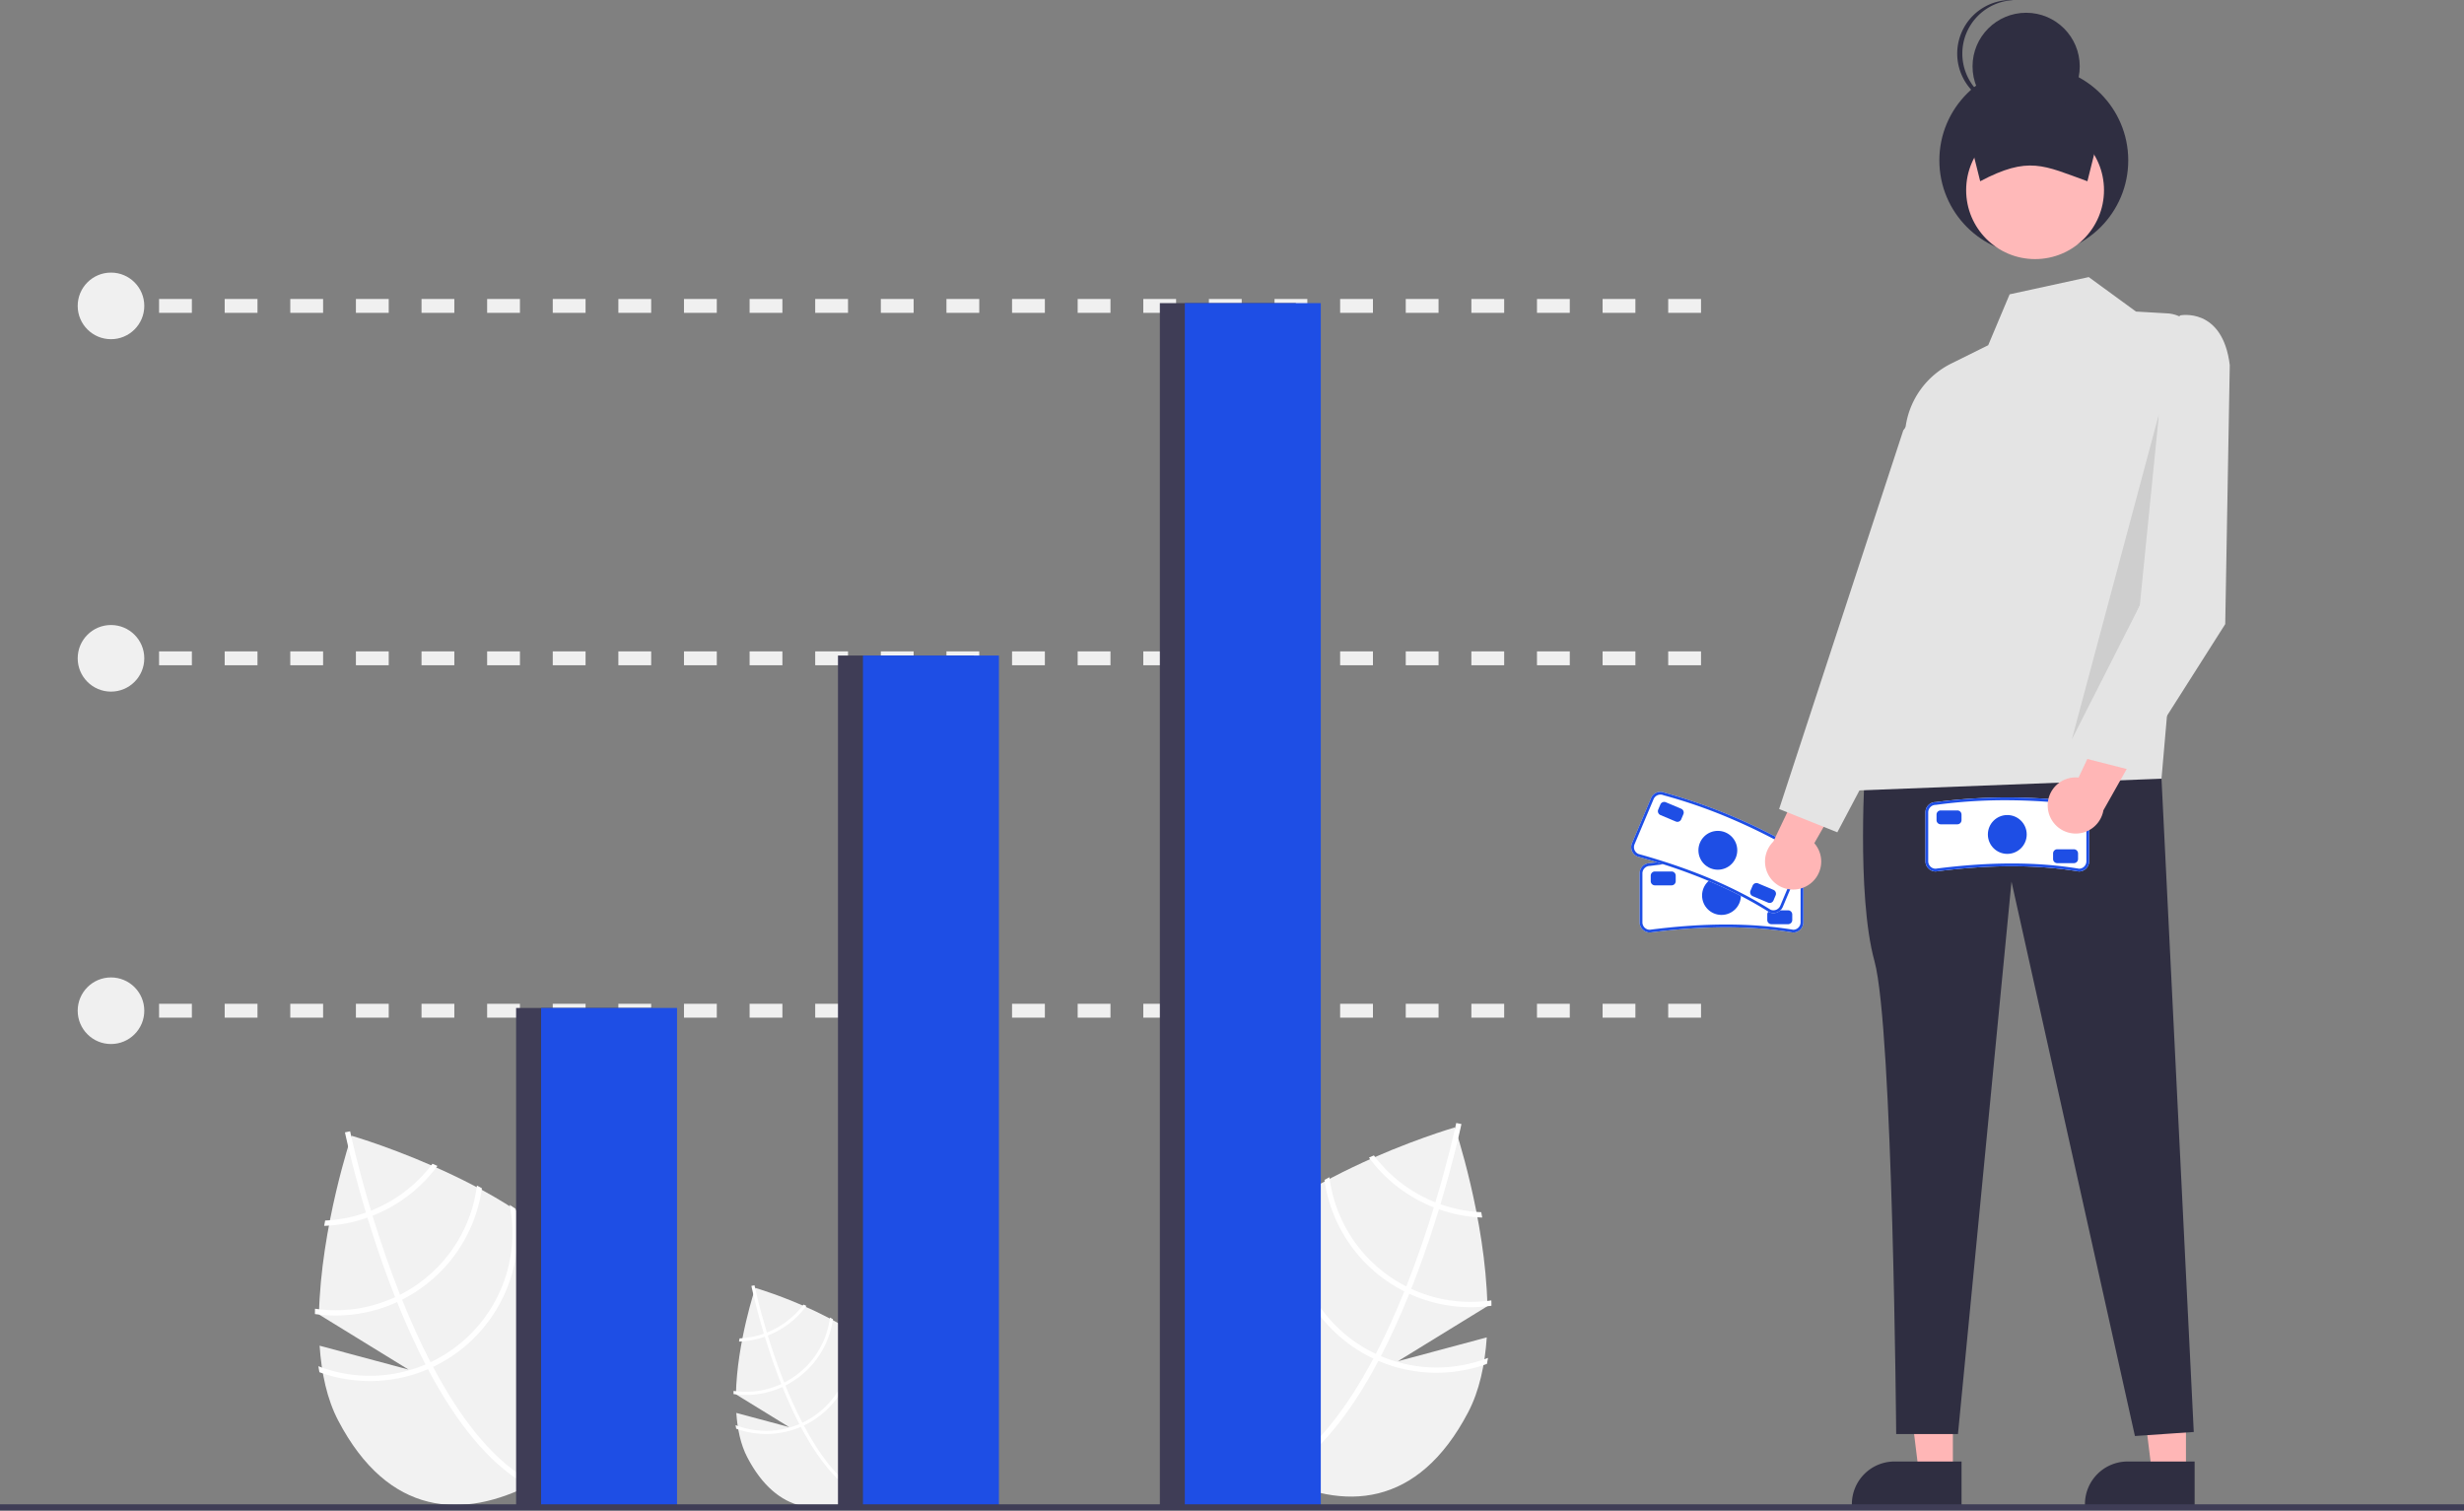 <svg id="fd248547-be2e-443b-b00c-df04d3eaadca" data-name="Layer 1" xmlns="http://www.w3.org/2000/svg" width="888" height="544.357" viewBox="0 0 888 544.357"><rect x="0" y="0" width="888" height="544.357" fill="#808080" stroke="none"/><path d="M691.817,659.775l-32.031,8.592,32.263-19.84c-.694-31.628-11.733-64.424-11.733-64.424s-68.95,19.975-87.046,54.564-3.852,57.425,21.514,70.695c25.365,13.27,52.247,11.951,70.343-22.639C689.154,679.026,691.147,669.669,691.817,659.775Z" transform="translate(-156 -177.821)" fill="#f2f2f2"/><path d="M653.662,666.536l-.892,1.705c-10.47,19.765-21.902,33.479-34.156,40.936-.177.112-.357.211-.534.323l-.5-.831-.471-.805c13.427-7.951,24.696-23.224,33.832-40.461.3-.553.604-1.114.892-1.684,3.803-7.331,7.228-14.967,10.273-22.534.241-.584.478-1.18.714-1.776,3.967-10.008,7.275-19.824,9.926-28.467.19-.61.372-1.225.549-1.831,4.427-14.648,6.883-25.651,7.41-28.096.069-.297.102-.463.111-.501l.921.192.013-.004.93.196c-.009.038-.117.594-.349,1.613-.845,3.815-3.246,14.116-7.203,27.29-.181.593-.363,1.208-.553,1.818-2.144,7.016-4.707,14.771-7.699,22.752q-1.123,3.009-2.281,5.902c-.228.601-.465,1.197-.706,1.781Q658.952,656.323,653.662,666.536Z" transform="translate(-156 -177.821)" fill="#fff"/><path d="M675.128,611.801c-.605-.22-1.219-.444-1.832-.69a52.552,52.552,0,0,1-4.888-2.246,51.119,51.119,0,0,1-17.268-14.667c-.589.262-1.177.524-1.778.79a53.011,53.011,0,0,0,18.163,15.566,54.372,54.372,0,0,0,5.222,2.388c.605.241,1.219.465,1.828.677a52.565,52.565,0,0,0,15.595,2.966q-.18-.981-.348-1.924A50.943,50.943,0,0,1,675.128,611.801Z" transform="translate(-156 -177.821)" fill="#fff"/><path d="M664.594,642.272q-.9-.406-1.774-.863c-.182-.084-.367-.181-.545-.274a51.39,51.39,0,0,1-27.161-39.076c-.598.321-1.196.643-1.79.977a53.298,53.298,0,0,0,28.068,39.787c.236.124.473.247.713.362.595.301,1.186.588,1.782.868a53.016,53.016,0,0,0,29.618,4.315c-.01-.639-.019-1.279-.037-1.922A51.037,51.037,0,0,1,664.594,642.272Z" transform="translate(-156 -177.821)" fill="#fff"/><path d="M653.662,666.536c-.617-.258-1.226-.534-1.83-.818-.646-.306-1.288-.62-1.921-.951a51.529,51.529,0,0,1-26.586-55.75c-.738.485-1.471.962-2.191,1.455a53.416,53.416,0,0,0,27.894,55.983c.633.331,1.27.654,1.913.947.608.297,1.217.572,1.83.839a53.259,53.259,0,0,0,39.098,1.093c.149-.717.269-1.439.393-2.17A51.362,51.362,0,0,1,653.662,666.536Z" transform="translate(-156 -177.821)" fill="#fff"/><path d="M271.183,662.775l32.031,8.592L270.952,651.528c.694-31.628,11.733-64.424,11.733-64.424s68.95,19.975,87.046,54.564,3.852,57.425-21.514,70.695c-25.365,13.27-52.247,11.951-70.343-22.639C273.846,682.026,271.853,672.669,271.183,662.775Z" transform="translate(-156 -177.821)" fill="#f2f2f2"/><path d="M309.338,669.536l.892,1.705c10.47,19.765,21.902,33.479,34.156,40.936.177.112.357.211.534.323l.5-.831.471-.805c-13.427-7.951-24.696-23.224-33.832-40.461-.3-.553-.604-1.114-.892-1.684-3.803-7.331-7.228-14.967-10.273-22.534-.241-.584-.478-1.18-.714-1.776-3.967-10.008-7.275-19.824-9.926-28.467-.19-.61-.372-1.225-.549-1.831-4.427-14.648-6.883-25.651-7.41-28.096-.069-.297-.102-.463-.111-.501l-.921.192-.013-.004-.93.196c.009.038.117.594.349,1.613.845,3.815,3.246,14.116,7.203,27.29.181.593.363,1.208.553,1.818,2.144,7.016,4.707,14.771,7.699,22.752q1.123,3.009,2.281,5.902c.228.601.465,1.197.706,1.781Q304.048,659.323,309.338,669.536Z" transform="translate(-156 -177.821)" fill="#fff"/><path d="M273.179,617.661q-.168.943-.348,1.924a52.565,52.565,0,0,0,15.595-2.966c.61-.211,1.223-.436,1.828-.677a54.372,54.372,0,0,0,5.222-2.388,53.011,53.011,0,0,0,18.163-15.566c-.601-.266-1.19-.528-1.778-.79a51.119,51.119,0,0,1-17.268,14.667,52.552,52.552,0,0,1-4.888,2.246c-.613.246-1.227.47-1.832.69A50.943,50.943,0,0,1,273.179,617.661Z" transform="translate(-156 -177.821)" fill="#fff"/><path d="M269.531,649.445c-.018.644-.028,1.283-.037,1.922a53.016,53.016,0,0,0,29.618-4.315c.596-.279,1.187-.567,1.782-.868.241-.115.477-.239.713-.362a53.298,53.298,0,0,0,28.068-39.787c-.594-.334-1.192-.656-1.79-.977a51.39,51.39,0,0,1-27.161,39.076c-.177.093-.363.19-.545.274q-.874.457-1.774.863A51.037,51.037,0,0,1,269.531,649.445Z" transform="translate(-156 -177.821)" fill="#fff"/><path d="M270.738,670.164c.124.731.244,1.453.393,2.17a53.259,53.259,0,0,0,39.098-1.093c.613-.267,1.221-.542,1.83-.839.642-.293,1.28-.616,1.913-.947a53.416,53.416,0,0,0,27.894-55.983c-.721-.494-1.454-.97-2.191-1.455a51.529,51.529,0,0,1-26.586,55.75c-.633.331-1.275.645-1.921.951-.604.284-1.213.559-1.83.818A51.362,51.362,0,0,1,270.738,670.164Z" transform="translate(-156 -177.821)" fill="#fff"/><path d="M421.356,686.995l19.069,5.115-19.207-11.811c.413-18.829,6.985-38.353,6.985-38.353s41.048,11.892,51.821,32.483,2.293,34.186-12.808,42.087c-15.101,7.9-31.104,7.115-41.877-13.477C422.941,698.456,421.755,692.885,421.356,686.995Z" transform="translate(-156 -177.821)" fill="#f2f2f2"/><path d="M444.07,691.02l.531,1.015c6.233,11.767,13.039,19.931,20.334,24.371.105.067.213.125.318.192l.298-.495.28-.479c-7.993-4.734-14.702-13.826-20.141-24.087-.179-.329-.36-.663-.531-1.002-2.264-4.364-4.303-8.91-6.116-13.415-.143-.347-.284-.702-.425-1.058-2.362-5.958-4.331-11.802-5.909-16.947-.113-.363-.221-.729-.327-1.09-2.636-8.72-4.098-15.271-4.411-16.726-.041-.177-.061-.275-.066-.298l-.548.114-.008-.002-.553.117c.005.023.07.354.208.96.503,2.271,1.932,8.404,4.288,16.246.108.353.216.719.329,1.082,1.276,4.177,2.802,8.793,4.584,13.545q.668,1.791,1.358,3.514c.136.358.277.713.42,1.06Q440.921,684.94,444.07,691.02Z" transform="translate(-156 -177.821)" fill="#fff"/><path d="M422.544,660.138q-.1.561-.207,1.145a31.294,31.294,0,0,0,9.284-1.766c.363-.126.728-.259,1.088-.403a32.37,32.37,0,0,0,3.109-1.422,31.559,31.559,0,0,0,10.813-9.267c-.358-.158-.708-.314-1.059-.47a30.432,30.432,0,0,1-10.28,8.732,31.287,31.287,0,0,1-2.91,1.337c-.365.146-.73.28-1.091.411A30.327,30.327,0,0,1,422.544,660.138Z" transform="translate(-156 -177.821)" fill="#fff"/><path d="M420.373,679.06c-.011.383-.016.764-.022,1.144a31.562,31.562,0,0,0,17.633-2.569c.355-.166.707-.338,1.061-.517.143-.069.284-.142.425-.216a31.73,31.73,0,0,0,16.709-23.686c-.354-.199-.71-.39-1.066-.582a30.594,30.594,0,0,1-16.169,23.263c-.106.055-.216.113-.324.163q-.52.272-1.056.514A30.383,30.383,0,0,1,420.373,679.06Z" transform="translate(-156 -177.821)" fill="#fff"/><path d="M421.091,691.394c.074.435.145.865.234,1.292a31.707,31.707,0,0,0,23.276-.651c.365-.159.727-.323,1.089-.499.382-.174.762-.367,1.139-.564a31.8,31.8,0,0,0,16.606-33.328c-.429-.294-.865-.578-1.304-.866a30.676,30.676,0,0,1-15.827,33.19c-.377.197-.759.384-1.144.566-.36.169-.722.333-1.089.487A30.577,30.577,0,0,1,421.091,691.394Z" transform="translate(-156 -177.821)" fill="#fff"/><path d="M802.236,513.878l-.082-.007c-15.167-2.504-32.015-2.503-51.508.003h-.008a3.686,3.686,0,0,1-3.729-3.669V492.552a3.678,3.678,0,0,1,3.673-3.673,199.874,199.874,0,0,1,51.715.004h.007a3.659,3.659,0,0,1,3.605,3.669v17.653A3.678,3.678,0,0,1,802.236,513.878Z" transform="translate(-156 -177.821)" fill="#fff"/><path d="M802.236,513.878l-.082-.007c-15.167-2.504-32.015-2.503-51.508.003h-.008a3.686,3.686,0,0,1-3.729-3.669V492.552a3.678,3.678,0,0,1,3.673-3.673,199.874,199.874,0,0,1,51.715.004h.007a3.659,3.659,0,0,1,3.605,3.669v17.653A3.678,3.678,0,0,1,802.236,513.878Zm-26.482-25.675a184.5,184.5,0,0,0-25.103,1.67,2.699,2.699,0,0,0-2.741,2.678v17.653a2.676,2.676,0,0,0,2.673,2.673c19.51-2.513,36.439-2.513,51.693-0a2.676,2.676,0,0,0,2.634-2.673V492.552a2.676,2.676,0,0,0-2.673-2.673A215.528,215.528,0,0,0,775.754,488.203Z" transform="translate(-156 -177.821)" fill="#1e4ee5"/><circle cx="620.409" cy="322.714" r="7" fill="#1e4ee5"/><path d="M758.409,496.878h-6a1.502,1.502,0,0,1-1.5-1.5v-2a1.502,1.502,0,0,1,1.5-1.5h6a1.502,1.502,0,0,1,1.5,1.5v2A1.502,1.502,0,0,1,758.409,496.878Z" transform="translate(-156 -177.821)" fill="#1e4ee5"/><path d="M800.409,510.878h-6a1.502,1.502,0,0,1-1.5-1.5v-2a1.502,1.502,0,0,1,1.5-1.5h6a1.502,1.502,0,0,1,1.5,1.5v2A1.502,1.502,0,0,1,800.409,510.878Z" transform="translate(-156 -177.821)" fill="#1e4ee5"/><path d="M793.699,506.577l-.072-.038c-12.999-8.205-28.522-14.757-47.455-20.028l-.007-.003a3.686,3.686,0,0,1-2.009-4.831l6.865-16.264a3.678,3.678,0,0,1,4.813-1.956,199.874,199.874,0,0,1,47.643,20.115l.006.003a3.659,3.659,0,0,1,1.894,4.783l-6.865,16.264A3.678,3.678,0,0,1,793.699,506.577Z" transform="translate(-156 -177.821)" fill="#fff"/><path d="M793.699,506.577l-.072-.038c-12.999-8.205-28.522-14.757-47.455-20.028l-.007-.003a3.686,3.686,0,0,1-2.009-4.831l6.865-16.264a3.678,3.678,0,0,1,4.813-1.956,199.874,199.874,0,0,1,47.643,20.115l.006.003a3.659,3.659,0,0,1,1.894,4.783l-6.865,16.264A3.678,3.678,0,0,1,793.699,506.577Zm-14.413-33.953a184.498,184.498,0,0,0-23.776-8.223,2.699,2.699,0,0,0-3.567,1.401l-6.865,16.264a2.676,2.676,0,0,0,1.423,3.503c18.951,5.272,34.548,11.856,47.624,20.102a2.676,2.676,0,0,0,3.466-1.438l6.865-16.264a2.676,2.676,0,0,0-1.423-3.503A215.53,215.53,0,0,0,779.286,472.624Z" transform="translate(-156 -177.821)" fill="#1e4ee5"/><circle cx="619.094" cy="306.419" r="7" fill="#1e4ee5"/><path d="M759.933,473.871l-5.528-2.333a1.502,1.502,0,0,1-.799-1.965l.778-1.843a1.502,1.502,0,0,1,1.965-.799l5.528,2.333a1.502,1.502,0,0,1,.799,1.965l-.778,1.843A1.502,1.502,0,0,1,759.933,473.871Z" transform="translate(-156 -177.821)" fill="#1e4ee5"/><path d="M793.183,503.103l-5.528-2.333a1.502,1.502,0,0,1-.799-1.965l.778-1.843a1.502,1.502,0,0,1,1.965-.799l5.528,2.333a1.502,1.502,0,0,1,.799,1.965l-.778,1.843A1.502,1.502,0,0,1,793.183,503.103Z" transform="translate(-156 -177.821)" fill="#1e4ee5"/><path d="M807.475,496.913a10.056,10.056,0,0,0,2.386-15.234l17.709-31.038-18.531,1.197-13.975,29.291a10.11,10.11,0,0,0,12.412,15.784Z" transform="translate(-156 -177.821)" fill="#ffb6b6"/><polygon points="787.796 530.684 775.536 530.684 769.704 483.396 787.798 483.397 787.796 530.684" fill="#ffb6b6"/><path d="M946.922,720.39l-39.531-.001v-.5A15.387,15.387,0,0,1,922.778,704.502h.001l24.144.001Z" transform="translate(-156 -177.821)" fill="#2f2e41"/><polygon points="703.796 530.684 691.536 530.684 685.704 483.396 703.798 483.397 703.796 530.684" fill="#ffb6b6"/><path d="M862.922,720.39l-39.531-.001v-.5A15.387,15.387,0,0,1,838.778,704.502h.001l24.144.001Z" transform="translate(-156 -177.821)" fill="#2f2e41"/><path d="M828.271,451.974s-3.372,48.021,3.269,72.206,7.827,170.441,7.827,170.441h22.262l19.295-199.085L925.406,695.323l21.204-1.458L934.982,458.443Z" transform="translate(-156 -177.821)" fill="#2f2e41"/><path d="M925.783,290.096l-17.019-12.419L880.247,283.887l-7.719,18.342-13.302,6.595a30.152,30.152,0,0,0-16.447,22.692l-19.003,131.225,111.206-4.299,13.463-154.543a12.116,12.116,0,0,0-11.367-13.147Z" transform="translate(-156 -177.821)" fill="#e4e4e4"/><polygon points="696.189 141.253 685.918 155.099 641.182 291.544 662.152 299.94 695.729 236.359 696.189 141.253" fill="#e4e4e4"/><circle cx="732.961" cy="57.795" r="34.037" fill="#2f2e41"/><circle cx="733.421" cy="68.534" r="24.838" fill="#ffb9b9"/><path d="M908.279,243.136c-15.816-5.705-21.167-9.209-38.637,0l-6.439-25.758H914.718Z" transform="translate(-156 -177.821)" fill="#2f2e41"/><circle cx="730.201" cy="23.918" r="19.318" fill="#2f2e41"/><path d="M863.203,197.14a19.302,19.302,0,0,1,18.398-19.272c-.307-.015-.609-.046-.92-.046a19.318,19.318,0,1,0,0,38.637c.311,0,.613-.032.92-.046A19.302,19.302,0,0,1,863.203,197.14Z" transform="translate(-156 -177.821)" fill="#2f2e41"/><polygon points="778.087 149.111 771.157 218.196 746.683 266.431 778.087 149.111" opacity="0.1"/><rect x="39.5" y="361.737" width="6" height="5" fill="#f0f0f0"/><path d="M769.029,544.558H757.206v-5H769.029Zm-23.646,0H733.559v-5h11.824Zm-23.647,0H709.912v-5h11.823Zm-23.646,0H686.265v-5h11.824Zm-23.647,0H662.618v-5h11.823Zm-23.647,0H638.971v-5H650.794Zm-23.646,0H615.324v-5h11.823Zm-23.647,0H591.677v-5H603.5Zm-23.647,0H568.03v-5H579.853Zm-23.647,0H544.382v-5h11.824Zm-23.647,0H520.735v-5h11.824Zm-23.647,0h-11.824v-5h11.824Zm-23.647,0H473.441v-5h11.824Zm-23.647,0H449.794v-5h11.823Zm-23.647,0H426.147v-5H437.971Zm-23.647,0H402.5v-5h11.824Zm-23.647,0H378.853v-5h11.824Zm-23.647,0H355.206v-5h11.824Zm-23.647,0H331.559v-5h11.823Zm-23.647,0h-11.823v-5h11.823Zm-23.647,0h-11.823v-5h11.823Zm-23.647,0H260.618v-5h11.824Zm-23.647,0H236.971v-5h11.824Zm-23.647,0h-11.823v-5h11.824Z" transform="translate(-156 -177.821)" fill="#f0f0f0"/><rect x="39.5" y="234.737" width="6" height="5" fill="#f0f0f0"/><path d="M769.029,417.558H757.206v-5H769.029Zm-23.646,0H733.559v-5h11.824Zm-23.647,0H709.912v-5h11.823Zm-23.646,0H686.265v-5h11.824Zm-23.647,0H662.618v-5h11.823Zm-23.647,0H638.971v-5H650.794Zm-23.646,0H615.324v-5h11.823Zm-23.647,0H591.677v-5H603.5Zm-23.647,0H568.03v-5H579.853Zm-23.647,0H544.382v-5h11.824Zm-23.647,0H520.735v-5h11.824Zm-23.647,0h-11.824v-5h11.824Zm-23.647,0H473.441v-5h11.824Zm-23.647,0H449.794v-5h11.823Zm-23.647,0H426.147v-5H437.971Zm-23.647,0H402.5v-5h11.824Zm-23.647,0H378.853v-5h11.824Zm-23.647,0H355.206v-5h11.824Zm-23.647,0H331.559v-5h11.823Zm-23.647,0h-11.823v-5h11.823Zm-23.647,0h-11.823v-5h11.823Zm-23.647,0H260.618v-5h11.824Zm-23.647,0H236.971v-5h11.824Zm-23.647,0h-11.823v-5h11.824Z" transform="translate(-156 -177.821)" fill="#f0f0f0"/><rect x="39.5" y="107.737" width="6" height="5" fill="#f0f0f0"/><path d="M769.029,290.558H757.206v-5H769.029Zm-23.646,0H733.559v-5h11.824Zm-23.647,0H709.912v-5h11.823Zm-23.646,0H686.265v-5h11.824Zm-23.647,0H662.618v-5h11.823Zm-23.647,0H638.971v-5H650.794Zm-23.646,0H615.324v-5h11.823Zm-23.647,0H591.677v-5H603.5Zm-23.647,0H568.03v-5H579.853Zm-23.647,0H544.382v-5h11.824Zm-23.647,0H520.735v-5h11.824Zm-23.647,0h-11.824v-5h11.824Zm-23.647,0H473.441v-5h11.824Zm-23.647,0H449.794v-5h11.823Zm-23.647,0H426.147v-5H437.971Zm-23.647,0H402.5v-5h11.824Zm-23.647,0H378.853v-5h11.824Zm-23.647,0H355.206v-5h11.824Zm-23.647,0H331.559v-5h11.823Zm-23.647,0h-11.823v-5h11.823Zm-23.647,0h-11.823v-5h11.823Zm-23.647,0H260.618v-5h11.824Zm-23.647,0H236.971v-5h11.824Zm-23.647,0h-11.823v-5h11.824Z" transform="translate(-156 -177.821)" fill="#f0f0f0"/><rect x="186" y="363.237" width="49" height="180" fill="#3f3d56"/><rect x="195" y="363.237" width="49" height="180" fill="#1e4ee5"/><rect x="302" y="236.237" width="49" height="307" fill="#3f3d56"/><rect x="311" y="236.237" width="49" height="307" fill="#1e4ee5"/><rect x="418" y="109.237" width="49" height="434" fill="#3f3d56"/><rect x="427" y="109.237" width="49" height="434" fill="#1e4ee5"/><circle cx="40" cy="110.237" r="12" fill="#f0f0f0"/><circle cx="40" cy="237.237" r="12" fill="#f0f0f0"/><circle cx="40" cy="364.237" r="12" fill="#f0f0f0"/><rect y="542.116" width="888" height="2.241" fill="#3f3d56"/><path d="M905.236,491.878l-.082-.007c-15.167-2.504-32.015-2.503-51.508.003h-.008a3.686,3.686,0,0,1-3.729-3.669V470.552a3.678,3.678,0,0,1,3.673-3.673,199.874,199.874,0,0,1,51.715.004h.007a3.659,3.659,0,0,1,3.605,3.669v17.653A3.678,3.678,0,0,1,905.236,491.878Z" transform="translate(-156 -177.821)" fill="#fff"/><path d="M905.236,491.878l-.082-.007c-15.167-2.504-32.015-2.503-51.508.003h-.008a3.686,3.686,0,0,1-3.729-3.669V470.552a3.678,3.678,0,0,1,3.673-3.673,199.874,199.874,0,0,1,51.715.004h.007a3.659,3.659,0,0,1,3.605,3.669v17.653A3.678,3.678,0,0,1,905.236,491.878Zm-26.482-25.675a184.5,184.5,0,0,0-25.103,1.67,2.699,2.699,0,0,0-2.741,2.678v17.653a2.676,2.676,0,0,0,2.673,2.673c19.51-2.513,36.439-2.513,51.693-0a2.676,2.676,0,0,0,2.634-2.673V470.552a2.676,2.676,0,0,0-2.673-2.673A215.528,215.528,0,0,0,878.754,466.203Z" transform="translate(-156 -177.821)" fill="#1e4ee5"/><circle cx="723.409" cy="300.714" r="7" fill="#1e4ee5"/><path d="M861.409,474.878h-6a1.502,1.502,0,0,1-1.5-1.5v-2a1.502,1.502,0,0,1,1.5-1.5h6a1.502,1.502,0,0,1,1.5,1.5v2A1.502,1.502,0,0,1,861.409,474.878Z" transform="translate(-156 -177.821)" fill="#1e4ee5"/><path d="M903.409,488.878h-6a1.502,1.502,0,0,1-1.5-1.5v-2a1.502,1.502,0,0,1,1.5-1.5h6a1.502,1.502,0,0,1,1.5,1.5v2A1.502,1.502,0,0,1,903.409,488.878Z" transform="translate(-156 -177.821)" fill="#1e4ee5"/><path d="M893.994,468.738a10.056,10.056,0,0,1,11.1-10.702l15.238-32.323,9.663,15.857-15.951,28.264a10.11,10.11,0,0,1-20.05-1.095Z" transform="translate(-156 -177.821)" fill="#ffb6b6"/><path d="M935.422,299.661l6.276-8.184s15.29-3.114,17.887,17.887l-1.635,93.365L924.444,455.466l-21.761-5.556,28.451-62.647Z" transform="translate(-156 -177.821)" fill="#e4e4e4"/></svg>